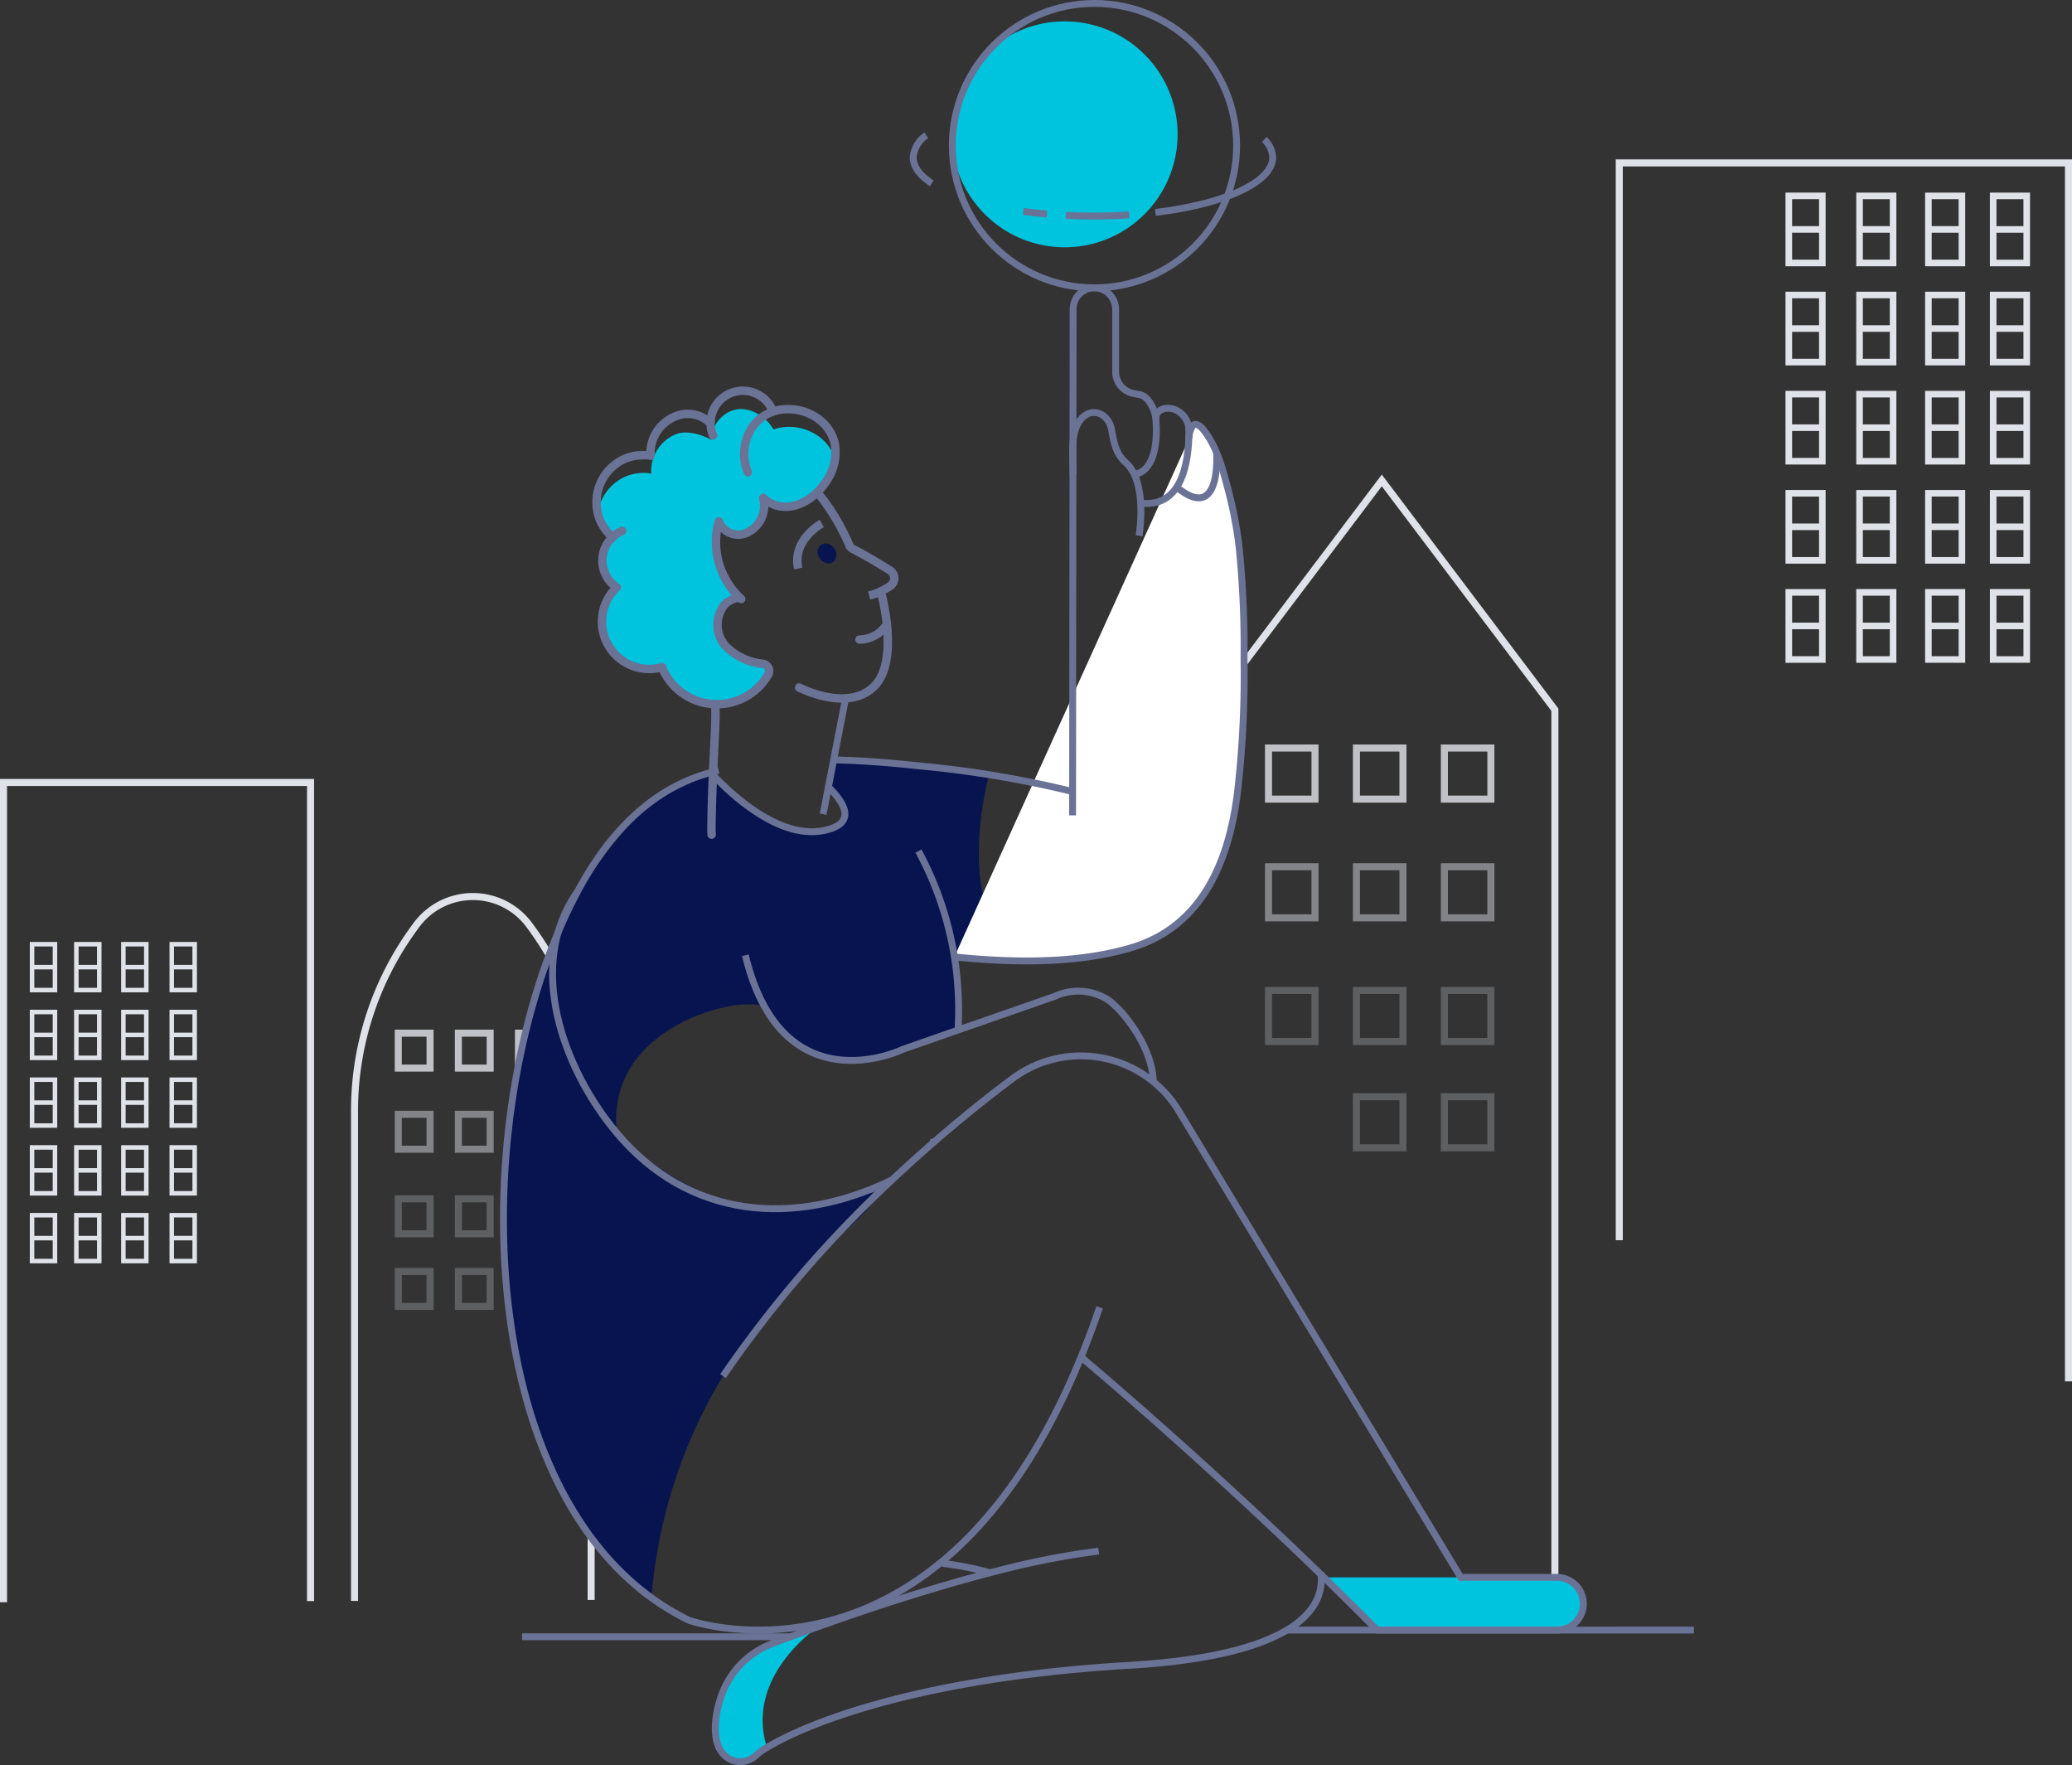<svg xmlns="http://www.w3.org/2000/svg" width="353.628" height="301.195" viewBox="0 0 353.628 301.195">
  <rect x="0" y="0" width="353.628" height="301.195" fill="#333333" stroke="none"/>
  <g id="Group_18297" data-name="Group 18297" transform="translate(-10330.879 7556.001)">
    <g id="Group_16831" data-name="Group 16831" transform="translate(9952.86 -7922.001)">
      <g id="Group_16774" data-name="Group 16774" transform="translate(378.62 393.796)">
        <g id="Group_16746" data-name="Group 16746" transform="translate(205.69 0)">
          <g id="Group_16745" data-name="Group 16745" transform="translate(0 54.176)">
            <path id="Path_229" data-name="Path 229" d="M527.133,585.541l29.54-39.123,29.54,39.123v151.5" transform="translate(-527.133 -546.418)" fill="rgba(0,0,0,0)" stroke="#e0e2e9" stroke-miterlimit="10" stroke-width="1.202"/>
            <g id="Group_16744" data-name="Group 16744" transform="translate(10.204 45.658)">
              <g id="Group_16740" data-name="Group 16740" transform="translate(0)" opacity="0.81">
                <rect id="Rectangle_5014" data-name="Rectangle 5014" width="7.937" height="8.718" transform="translate(30.016)" fill="rgba(0,0,0,0)" stroke="#e0e2e9" stroke-miterlimit="10" stroke-width="1.202"/>
                <rect id="Rectangle_5015" data-name="Rectangle 5015" width="7.937" height="8.718" transform="translate(15.008)" fill="rgba(0,0,0,0)" stroke="#e0e2e9" stroke-miterlimit="10" stroke-width="1.202"/>
                <rect id="Rectangle_5016" data-name="Rectangle 5016" width="7.937" height="8.718" fill="rgba(0,0,0,0)" stroke="#e0e2e9" stroke-miterlimit="10" stroke-width="1.202"/>
              </g>
              <g id="Group_16741" data-name="Group 16741" transform="translate(0 20.254)" opacity="0.46">
                <rect id="Rectangle_5017" data-name="Rectangle 5017" width="7.937" height="8.718" transform="translate(30.016)" fill="rgba(0,0,0,0)" stroke="#e0e2e9" stroke-miterlimit="10" stroke-width="1.202"/>
                <rect id="Rectangle_5018" data-name="Rectangle 5018" width="7.937" height="8.718" transform="translate(15.008)" fill="rgba(0,0,0,0)" stroke="#e0e2e9" stroke-miterlimit="10" stroke-width="1.202"/>
                <rect id="Rectangle_5019" data-name="Rectangle 5019" width="7.937" height="8.718" fill="rgba(0,0,0,0)" stroke="#e0e2e9" stroke-miterlimit="10" stroke-width="1.202"/>
              </g>
              <g id="Group_16742" data-name="Group 16742" transform="translate(0 41.359)" opacity="0.25">
                <rect id="Rectangle_5020" data-name="Rectangle 5020" width="7.937" height="8.718" transform="translate(30.016)" fill="rgba(0,0,0,0)" stroke="#e0e2e9" stroke-miterlimit="10" stroke-width="1.202"/>
                <rect id="Rectangle_5021" data-name="Rectangle 5021" width="7.937" height="8.718" transform="translate(15.008)" fill="rgba(0,0,0,0)" stroke="#e0e2e9" stroke-miterlimit="10" stroke-width="1.202"/>
                <rect id="Rectangle_5022" data-name="Rectangle 5022" width="7.937" height="8.718" fill="rgba(0,0,0,0)" stroke="#e0e2e9" stroke-miterlimit="10" stroke-width="1.202"/>
              </g>
              <g id="Group_16743" data-name="Group 16743" transform="translate(15.008 59.495)" opacity="0.25">
                <rect id="Rectangle_5023" data-name="Rectangle 5023" width="7.937" height="8.718" transform="translate(15.008)" fill="rgba(0,0,0,0)" stroke="#e0e2e9" stroke-miterlimit="10" stroke-width="1.202"/>
                <rect id="Rectangle_5024" data-name="Rectangle 5024" width="7.937" height="8.718" fill="rgba(0,0,0,0)" stroke="#e0e2e9" stroke-miterlimit="10" stroke-width="1.202"/>
              </g>
            </g>
          </g>
          <path id="Path_230" data-name="Path 230" d="M573.819,719.956V536.145h76.665v207.9" transform="translate(-503.748 -536.145)" fill="rgba(0,0,0,0)" stroke="#e0e2e9" stroke-miterlimit="10" stroke-width="1.202"/>
        </g>
        <g id="Group_16753" data-name="Group 16753" transform="translate(0 105.712)">
          <g id="Group_16752" data-name="Group 16752" transform="translate(59.906 19.461)">
            <path id="Path_251" data-name="Path 251" d="M470.385,709.513v-83.22a52.833,52.833,0,0,0-10.436-31.774h0a11.97,11.97,0,0,0-19.51,0h0A52.835,52.835,0,0,0,430,626.293v83.374" transform="translate(-430.002 -589.486)" fill="rgba(0,0,0,0)" stroke="#e0e2e9" stroke-miterlimit="10" stroke-width="1.202"/>
            <g id="Group_16751" data-name="Group 16751" transform="translate(7.467 23.314)">
              <g id="Group_16747" data-name="Group 16747" transform="translate(0 0)" opacity="0.81">
                <rect id="Rectangle_5026" data-name="Rectangle 5026" width="5.425" height="5.958" fill="rgba(0,0,0,0)" stroke="#e0e2e9" stroke-miterlimit="10" stroke-width="1.202"/>
                <rect id="Rectangle_5027" data-name="Rectangle 5027" width="5.425" height="5.958" transform="translate(10.257)" fill="rgba(0,0,0,0)" stroke="#e0e2e9" stroke-miterlimit="10" stroke-width="1.202"/>
                <rect id="Rectangle_5028" data-name="Rectangle 5028" width="5.425" height="5.958" transform="translate(20.514)" fill="rgba(0,0,0,0)" stroke="#e0e2e9" stroke-miterlimit="10" stroke-width="1.202"/>
              </g>
              <g id="Group_16748" data-name="Group 16748" transform="translate(0 13.842)" opacity="0.46">
                <rect id="Rectangle_5029" data-name="Rectangle 5029" width="5.425" height="5.958" transform="translate(0 0)" fill="rgba(0,0,0,0)" stroke="#e0e2e9" stroke-miterlimit="10" stroke-width="1.202"/>
                <rect id="Rectangle_5030" data-name="Rectangle 5030" width="5.425" height="5.958" transform="translate(10.257 0)" fill="rgba(0,0,0,0)" stroke="#e0e2e9" stroke-miterlimit="10" stroke-width="1.202"/>
                <rect id="Rectangle_5031" data-name="Rectangle 5031" width="5.425" height="5.958" transform="translate(20.514 0)" fill="rgba(0,0,0,0)" stroke="#e0e2e9" stroke-miterlimit="10" stroke-width="1.202"/>
              </g>
              <g id="Group_16749" data-name="Group 16749" transform="translate(0 28.266)" opacity="0.25">
                <rect id="Rectangle_5032" data-name="Rectangle 5032" width="5.425" height="5.958" transform="translate(0 0)" fill="rgba(0,0,0,0)" stroke="#e0e2e9" stroke-miterlimit="10" stroke-width="1.202"/>
                <rect id="Rectangle_5033" data-name="Rectangle 5033" width="5.425" height="5.958" transform="translate(10.257 0)" fill="rgba(0,0,0,0)" stroke="#e0e2e9" stroke-miterlimit="10" stroke-width="1.202"/>
                <rect id="Rectangle_5034" data-name="Rectangle 5034" width="5.425" height="5.958" transform="translate(20.514 0)" fill="rgba(0,0,0,0)" stroke="#e0e2e9" stroke-miterlimit="10" stroke-width="1.202"/>
              </g>
              <g id="Group_16750" data-name="Group 16750" transform="translate(0 40.661)" opacity="0.25">
                <rect id="Rectangle_5035" data-name="Rectangle 5035" width="5.425" height="5.958" transform="translate(0 0)" fill="rgba(0,0,0,0)" stroke="#e0e2e9" stroke-miterlimit="10" stroke-width="1.202"/>
                <rect id="Rectangle_5036" data-name="Rectangle 5036" width="5.425" height="5.958" transform="translate(10.257 0)" fill="rgba(0,0,0,0)" stroke="#e0e2e9" stroke-miterlimit="10" stroke-width="1.202"/>
                <rect id="Rectangle_5037" data-name="Rectangle 5037" width="5.425" height="5.958" transform="translate(20.514 0)" fill="rgba(0,0,0,0)" stroke="#e0e2e9" stroke-miterlimit="10" stroke-width="1.202"/>
              </g>
            </g>
          </g>
          <path id="Path_252" data-name="Path 252" d="M390.088,717.552V577.68h52.4V717.353" transform="translate(-390.088 -577.68)" fill="rgba(0,0,0,0)" stroke="#e0e2e9" stroke-miterlimit="10" stroke-width="1.202"/>
        </g>
        <g id="Group_16760" data-name="Group 16760" transform="translate(4.486 132.924)">
          <path id="Path_253" data-name="Path 253" d="M421.752,584.886v4.681h-4.681v-8.593h4.681Zm-.77-3.143H417.84v3.143h3.142Zm0,3.912H417.84V588.8h3.142Z" transform="translate(-393.227 -580.974)" fill="#e0e2e9"/>
          <path id="Path_254" data-name="Path 254" d="M413.889,584.886v4.681h-4.682v-8.593h4.682Zm-.77-3.143h-3.142v3.143h3.142Zm0,3.912h-3.142V588.8h3.142Z" transform="translate(-393.62 -580.974)" fill="#e0e2e9"/>
          <path id="Path_255" data-name="Path 255" d="M406.241,584.886v4.681H401.56v-8.593h4.681Zm-.77-3.143h-3.142v3.143h3.142Zm0,3.912h-3.142V588.8h3.142Z" transform="translate(-394.001 -580.974)" fill="#e0e2e9"/>
          <path id="Path_256" data-name="Path 256" d="M399.042,580.974v8.593h-4.681v-8.593Zm-3.911,7.823h3.142v-3.141h-3.142Zm0-3.911h3.142v-3.143h-3.142Z" transform="translate(-394.361 -580.974)" fill="#e0e2e9"/>
          <path id="Path_257" data-name="Path 257" d="M421.752,595.9v4.681h-4.681v-8.593h4.681Zm-.77-3.143H417.84V595.9h3.142Zm0,3.911H417.84v3.142h3.142Z" transform="translate(-393.227 -580.424)" fill="#e0e2e9"/>
          <path id="Path_258" data-name="Path 258" d="M413.889,595.9v4.681h-4.682v-8.593h4.682Zm-.77-3.143h-3.142V595.9h3.142Zm0,3.911h-3.142v3.142h3.142Z" transform="translate(-393.62 -580.424)" fill="#e0e2e9"/>
          <path id="Path_259" data-name="Path 259" d="M406.241,595.9v4.681H401.56v-8.593h4.681Zm-.77-3.143h-3.142V595.9h3.142Zm0,3.911h-3.142v3.142h3.142Z" transform="translate(-394.001 -580.424)" fill="#e0e2e9"/>
          <path id="Path_260" data-name="Path 260" d="M399.042,595.9v4.681h-4.681v-8.593h4.681Zm-.769-3.143h-3.142V595.9h3.142Zm0,3.911h-3.142v3.142h3.142Z" transform="translate(-394.361 -580.424)" fill="#e0e2e9"/>
          <path id="Path_261" data-name="Path 261" d="M421.752,606.9v4.681h-4.681v-8.592h4.681Zm-.77-3.142H417.84V606.9h3.142Zm0,3.912H417.84v3.142h3.142Z" transform="translate(-393.227 -579.874)" fill="#e0e2e9"/>
          <path id="Path_262" data-name="Path 262" d="M413.889,606.9v4.681h-4.682v-8.592h4.682Zm-.77-3.142h-3.142V606.9h3.142Zm0,3.912h-3.142v3.142h3.142Z" transform="translate(-393.62 -579.874)" fill="#e0e2e9"/>
          <path id="Path_263" data-name="Path 263" d="M406.241,606.9v4.681H401.56v-8.592h4.681Zm-.77-3.142h-3.142V606.9h3.142Zm0,3.912h-3.142v3.142h3.142Z" transform="translate(-394.001 -579.874)" fill="#e0e2e9"/>
          <path id="Path_264" data-name="Path 264" d="M399.042,606.9v4.681h-4.681v-8.592h4.681Zm-.769-3.142h-3.142V606.9h3.142Zm0,3.912h-3.142v3.142h3.142Z" transform="translate(-394.361 -579.874)" fill="#e0e2e9"/>
          <path id="Path_265" data-name="Path 265" d="M421.752,617.915V622.6h-4.681V614h4.681Zm-.77-3.142H417.84v3.142h3.142Zm0,3.911H417.84v3.142h3.142Z" transform="translate(-393.227 -579.325)" fill="#e0e2e9"/>
          <path id="Path_266" data-name="Path 266" d="M413.889,617.915V622.6h-4.682V614h4.682Zm-.77-3.142h-3.142v3.142h3.142Zm0,3.911h-3.142v3.142h3.142Z" transform="translate(-393.62 -579.325)" fill="#e0e2e9"/>
          <path id="Path_267" data-name="Path 267" d="M406.241,617.915V622.6H401.56V614h4.681Zm-.77-3.142h-3.142v3.142h3.142Zm0,3.911h-3.142v3.142h3.142Z" transform="translate(-394.001 -579.325)" fill="#e0e2e9"/>
          <path id="Path_268" data-name="Path 268" d="M399.042,617.915V622.6h-4.681V614h4.681Zm-.769-3.142h-3.142v3.142h3.142Zm0,3.911h-3.142v3.142h3.142Z" transform="translate(-394.361 -579.325)" fill="#e0e2e9"/>
          <path id="Path_269" data-name="Path 269" d="M421.752,628.924v4.682h-4.681v-8.593h4.681Zm-.77-3.141H417.84v3.141h3.142Zm0,3.911H417.84v3.142h3.142Z" transform="translate(-393.227 -578.775)" fill="#e0e2e9"/>
          <path id="Path_270" data-name="Path 270" d="M413.889,628.924v4.682h-4.682v-8.593h4.682Zm-.77-3.141h-3.142v3.141h3.142Zm0,3.911h-3.142v3.142h3.142Z" transform="translate(-393.62 -578.775)" fill="#e0e2e9"/>
          <path id="Path_271" data-name="Path 271" d="M406.241,628.924v4.682H401.56v-8.593h4.681Zm-.77-3.141h-3.142v3.141h3.142Zm0,3.911h-3.142v3.142h3.142Z" transform="translate(-394.001 -578.775)" fill="#e0e2e9"/>
          <path id="Path_272" data-name="Path 272" d="M399.042,628.924v4.682h-4.681v-8.593h4.681Zm-.769-3.141h-3.142v3.141h3.142Zm0,3.911h-3.142v3.142h3.142Z" transform="translate(-394.361 -578.775)" fill="#e0e2e9"/>
        </g>
        <g id="Group_16761" data-name="Group 16761" transform="translate(304.126 5.063)">
          <path id="Path_231" data-name="Path 231" d="M578.9,546.691v6.848h6.849V540.967H578.9Zm1.126-4.6h4.6v4.6h-4.6Zm0,5.723h4.6v4.6h-4.6Z" transform="translate(-578.896 -540.967)" fill="#e0e2e9"/>
          <path id="Path_232" data-name="Path 232" d="M590.4,546.691v6.848h6.849V540.967H590.4Zm1.125-4.6h4.6v4.6h-4.6Zm0,5.723h4.6v4.6h-4.6Z" transform="translate(-578.321 -540.967)" fill="#e0e2e9"/>
          <path id="Path_233" data-name="Path 233" d="M601.592,546.691v6.848h6.849V540.967h-6.849Zm1.126-4.6h4.6v4.6h-4.6Zm0,5.723h4.6v4.6h-4.6Z" transform="translate(-577.763 -540.967)" fill="#e0e2e9"/>
          <path id="Path_234" data-name="Path 234" d="M612.125,540.967v12.572h6.849V540.967Zm5.723,11.448h-4.6v-4.6h4.6Zm0-5.723h-4.6v-4.6h4.6Z" transform="translate(-577.237 -540.967)" fill="#e0e2e9"/>
          <path id="Path_235" data-name="Path 235" d="M578.9,562.8v6.849h6.849V557.077H578.9Zm1.126-4.6h4.6v4.6h-4.6Zm0,5.722h4.6v4.6h-4.6Z" transform="translate(-578.896 -540.162)" fill="#e0e2e9"/>
          <path id="Path_236" data-name="Path 236" d="M590.4,562.8v6.849h6.849V557.077H590.4Zm1.125-4.6h4.6v4.6h-4.6Zm0,5.722h4.6v4.6h-4.6Z" transform="translate(-578.321 -540.162)" fill="#e0e2e9"/>
          <path id="Path_237" data-name="Path 237" d="M601.592,562.8v6.849h6.849V557.077h-6.849Zm1.126-4.6h4.6v4.6h-4.6Zm0,5.722h4.6v4.6h-4.6Z" transform="translate(-577.763 -540.162)" fill="#e0e2e9"/>
          <path id="Path_238" data-name="Path 238" d="M612.125,562.8v6.849h6.849V557.077h-6.849Zm1.126-4.6h4.6v4.6h-4.6Zm0,5.722h4.6v4.6h-4.6Z" transform="translate(-577.237 -540.162)" fill="#e0e2e9"/>
          <path id="Path_239" data-name="Path 239" d="M578.9,578.909v6.849h6.849V573.186H578.9Zm1.126-4.6h4.6v4.6h-4.6Zm0,5.724h4.6v4.6h-4.6Z" transform="translate(-578.896 -539.358)" fill="#e0e2e9"/>
          <path id="Path_240" data-name="Path 240" d="M590.4,578.909v6.849h6.849V573.186H590.4Zm1.125-4.6h4.6v4.6h-4.6Zm0,5.724h4.6v4.6h-4.6Z" transform="translate(-578.321 -539.358)" fill="#e0e2e9"/>
          <path id="Path_241" data-name="Path 241" d="M601.592,578.909v6.849h6.849V573.186h-6.849Zm1.126-4.6h4.6v4.6h-4.6Zm0,5.724h4.6v4.6h-4.6Z" transform="translate(-577.763 -539.358)" fill="#e0e2e9"/>
          <path id="Path_242" data-name="Path 242" d="M612.125,578.909v6.849h6.849V573.186h-6.849Zm1.126-4.6h4.6v4.6h-4.6Zm0,5.724h4.6v4.6h-4.6Z" transform="translate(-577.237 -539.358)" fill="#e0e2e9"/>
          <path id="Path_243" data-name="Path 243" d="M578.9,595.019v6.848h6.849V589.3H578.9Zm1.126-4.6h4.6v4.6h-4.6Zm0,5.724h4.6v4.6h-4.6Z" transform="translate(-578.896 -538.554)" fill="#e0e2e9"/>
          <path id="Path_244" data-name="Path 244" d="M590.4,595.019v6.848h6.849V589.3H590.4Zm1.125-4.6h4.6v4.6h-4.6Zm0,5.724h4.6v4.6h-4.6Z" transform="translate(-578.321 -538.554)" fill="#e0e2e9"/>
          <path id="Path_245" data-name="Path 245" d="M601.592,595.019v6.848h6.849V589.3h-6.849Zm1.126-4.6h4.6v4.6h-4.6Zm0,5.724h4.6v4.6h-4.6Z" transform="translate(-577.763 -538.554)" fill="#e0e2e9"/>
          <path id="Path_246" data-name="Path 246" d="M612.125,595.019v6.848h6.849V589.3h-6.849Zm1.126-4.6h4.6v4.6h-4.6Zm0,5.724h4.6v4.6h-4.6Z" transform="translate(-577.237 -538.554)" fill="#e0e2e9"/>
          <path id="Path_247" data-name="Path 247" d="M578.9,611.128v6.849h6.849V605.4H578.9Zm1.126-4.6h4.6v4.6h-4.6Zm0,5.722h4.6v4.6h-4.6Z" transform="translate(-578.896 -537.749)" fill="#e0e2e9"/>
          <path id="Path_248" data-name="Path 248" d="M590.4,611.128v6.849h6.849V605.4H590.4Zm1.125-4.6h4.6v4.6h-4.6Zm0,5.722h4.6v4.6h-4.6Z" transform="translate(-578.321 -537.749)" fill="#e0e2e9"/>
          <path id="Path_249" data-name="Path 249" d="M601.592,611.128v6.849h6.849V605.4h-6.849Zm1.126-4.6h4.6v4.6h-4.6Zm0,5.722h4.6v4.6h-4.6Z" transform="translate(-577.763 -537.749)" fill="#e0e2e9"/>
          <path id="Path_250" data-name="Path 250" d="M612.125,611.128v6.849h6.849V605.4h-6.849Zm1.126-4.6h4.6v4.6h-4.6Zm0,5.722h4.6v4.6h-4.6Z" transform="translate(-577.237 -537.749)" fill="#e0e2e9"/>
        </g>
      </g>
      <g id="Group_16793" data-name="Group 16793" transform="translate(463.949 366.587)">
        <g id="Group_16775" data-name="Group 16775" transform="translate(0.042 91.518)">
          <path id="Path_338" data-name="Path 338" d="M596.035,488.615s-6.47,23.128,5.563,31.77c-.147.715-11.478-.681-11.478-.681l.618,12.481s-13.077,5.086-19.16,5.145-12.124-5.776-13.614-8.745-27.717,1.737-25.427,21.193c0,0,16.719,17.514,35.186,12.027,0,0,12.6-4.973,7.607.861s-33.6,26.1-36.908,66.372c0,0-23.916-14.449-25.13-58.92S524.884,507.384,538,493.478c0,0,9.932-6.974,11.466-4.863s11.594,10.3,14.931,9.726,8.328-.344,6.769-4.255-2.787-2.124-2.219-5.064.695-3.276,4.181-2.94S596.035,488.615,596.035,488.615Z" transform="translate(-513.214 -448.53)" fill="#071450"/>
          <ellipse id="Ellipse_297" data-name="Ellipse 297" cx="1.778" cy="1.512" rx="1.778" ry="1.512" transform="translate(54.943 4.645) rotate(-124.684)" fill="#071450"/>
        </g>
        <g id="Group_16776" data-name="Group 16776" transform="translate(16.082 3.134)">
          <path id="Path_339" data-name="Path 339" d="M449.291,579.033c3.006,2.924,6.057,5.94,9.087,9h30.711a4.5,4.5,0,1,0,0-9Z" transform="translate(-325.367 -313.617)" fill="#00c4dd"/>
          <path id="Path_350" data-name="Path 350" d="M537.534,606.23a3.9,3.9,0,0,0,5.717.376,11.157,11.157,0,0,1,1.88-1.339c-3.84-12.116,8.487-20.427,8.817-20.638-1.69.6-3.3,1.174-4.8,1.737-1.116.411-2.172.811-3.171,1.186a14.693,14.693,0,0,0-8.124,7.618C536.547,598,535.3,603.577,537.534,606.23Z" transform="translate(-516.24 -310.819)" fill="#00c4dd"/>
          <path id="Path_354" data-name="Path 354" d="M491.006,423.221a19.275,19.275,0,1,0,6.141-16.13A24.257,24.257,0,0,0,491.006,423.221Z" transform="translate(-430.49 -402.089)" fill="#00c4dd"/>
          <path id="Path_365" data-name="Path 365" d="M545.425,490.171l.036.124a10.118,10.118,0,0,0,13.245,5.4,9.912,9.912,0,0,0,4.029-3.084,8.527,8.527,0,0,0,.823-1.2,1.261,1.261,0,0,0-.943-1.84,10.259,10.259,0,0,1-6.423-3.086,5.463,5.463,0,0,1-1.029-1.9,5.276,5.276,0,0,1,1-5.177,3.4,3.4,0,0,1,.671-.5c.671-.422,1.647-.816,2.091-.385a13.663,13.663,0,0,1-4.167-7.738,12.249,12.249,0,0,1,.354-5.505,3.54,3.54,0,0,0,5.166,1.747,5.064,5.064,0,0,0,2.4-5.734c.024.021.042.028.054.055,3.573,3.064,8.164.808,10.512-2.6a10.262,10.262,0,0,0,1.695-3.971c-1.149-4.455-6.429-6.586-10.494-5.169-1.4-2.483-4.651-4.233-7.248-3.141a5.471,5.471,0,0,0-3.327,4.457,3.821,3.821,0,0,0-.024.457c-1.787-.947-4.294-1.7-6.143-.92a6.773,6.773,0,0,0-4.123,6.674,7.876,7.876,0,0,0-4.461.549,8.114,8.114,0,0,0-4.677,6.2,6.935,6.935,0,0,0,.382,1.167,7.791,7.791,0,0,0,2.142,2.926A5.238,5.238,0,0,0,535.8,469.6a5.4,5.4,0,0,0-.282,4.1l.006.013c.042.137.1.267.153.4a5.384,5.384,0,0,0,2.009,2.427,8.053,8.053,0,0,0-2.315,7.671,8.788,8.788,0,0,0,.425,1.3A8.088,8.088,0,0,0,545.425,490.171Z" transform="translate(-534.446 -380.061)" fill="#00c4dd"/>
        </g>
        <g id="Group_16773" data-name="Group 16773">
          <path id="Path_357" data-name="Path 357" d="M527.918,450.424a4.763,4.763,0,0,1,.591-2.211c.587-.834,1.508.089,1.928.618,2.307,2.905,3.249,6.63,4.182,10.146a72.709,72.709,0,0,1,1.887,9.826,170.189,170.189,0,0,1,.831,19.138,173.231,173.231,0,0,1-.961,21.367c-1.233,12.045-5.612,24.126-18.279,27.87-9.2,2.736-20.005,2.607-30.2,1.573" transform="translate(-410.952 -376.061)" fill="#fff" stroke="#6a7296" stroke-miterlimit="10" stroke-width="1.174"/>
          <path id="Path_340" data-name="Path 340" d="M449.29,574.353a201.9,201.9,0,0,1,28.833-33.469c2.406-2.255,4.778-4.4,7.1-6.411v-.01h.012c4.778-4.157,9.321-7.773,13.4-10.826a19.525,19.525,0,0,1,24.1.494,19.106,19.106,0,0,1,4.39,5.06l48.075,79.5h16.423a4.5,4.5,0,1,1,0,9H560.912c-3.029-3.065-6.081-6.081-9.087-9-18-17.515-34.9-32.073-41.43-37.6" transform="translate(-411.82 -340.143)" fill="none" stroke="#6a7296" stroke-miterlimit="10" stroke-width="1.174"/>
          <path id="Path_341" data-name="Path 341" d="M523.23,529.554" transform="translate(-449.827 -335.223)" fill="none" stroke="#6a7296" stroke-miterlimit="10" stroke-width="1.174"/>
          <path id="Path_342" data-name="Path 342" d="M527.133,526.965a56.791,56.791,0,0,0-6.747-30.549" transform="translate(-449.566 -351.792)" fill="none" stroke="#6a7296" stroke-miterlimit="10" stroke-width="1.174"/>
          <path id="Path_343" data-name="Path 343" d="M498.224,508.265c6.258,26.028,26.814,16.084,26.814,16.084l7.96-2.783,18.021-6.281a9.48,9.48,0,0,1,8.98.516c2.325,1.5,7.667,7.808,7.854,14.052" transform="translate(-456.942 -345.868)" fill="none" stroke="#6a7296" stroke-miterlimit="10" stroke-width="1.174"/>
          <path id="Path_344" data-name="Path 344" d="M606.079,578.861q-1.53,4.473-3.169,8.477c-24.477,59.862-66.882,44.94-66.882,44.94-37.473-18.184-38.66-86.829-19.418-123.657.1-.222.224-.433.341-.657,3.592-6.716,8.347-12.867,14.733-16.859a30.683,30.683,0,0,1,5.776-2.794c1.163-.409,2.36-.774,3.6-1.091" transform="translate(-504.337 -356.39)" fill="none" stroke="#6a7296" stroke-miterlimit="10" stroke-width="1.174"/>
          <path id="Path_345" data-name="Path 345" d="M548.2,491.446a179.666,179.666,0,0,0-26.169-4.378c-4.437-.482-9.474-.917-14.616-1.022" transform="translate(-451.067 -356.977)" fill="none" stroke="#6a7296" stroke-miterlimit="10" stroke-width="1.174"/>
          <path id="Path_346" data-name="Path 346" d="M510.977,467.554s1.572-9.106-2.285-12.5c-1.719-1.509-2.019-3.47-2.4-5.589-.518-2.878-3.562-4.1-5.436-1.539-1.692,2.307-1.122,6.491-1.122,9.141" transform="translate(-402.507 -376.733)" fill="none" stroke="#6a7296" stroke-miterlimit="10" stroke-width="1.174"/>
          <path id="Path_347" data-name="Path 347" d="M508.394,464.139s4.38.141,3.711-9.333l0-.024c-.111-1.5-1.224-3.9-2.7-4.19l-1.141-.225a3.758,3.758,0,0,1-3.029-3.685V436.131a3.736,3.736,0,0,0-2.9-3.711,3.636,3.636,0,0,0-4.357,3.555l-.093,86.382" transform="translate(-400.758 -383.826)" fill="none" stroke="#6a7296" stroke-miterlimit="10" stroke-width="1.174"/>
          <path id="Path_348" data-name="Path 348" d="M494.178,461.142c7.7.915,8.289-8.676,8.184-12.867.011-.024,0-.036,0-.048" transform="translate(-385.392 -375.887)" fill="none" stroke="#6a7296" stroke-miterlimit="10" stroke-width="1.174"/>
          <path id="Path_349" data-name="Path 349" d="M497.812,451.069s.923,12.3-6.8,5.93" transform="translate(-376.111 -374.466)" fill="none" stroke="#6a7296" stroke-miterlimit="10" stroke-width="1.174"/>
          <path id="Path_351" data-name="Path 351" d="M532.206,501.049c-8.965,12.726-2.28,30.477,6.753,41.193,12.3,14.589,30.105,16.116,46.933,7.974" transform="translate(-519.592 -349.476)" fill="none" stroke="#6a7296" stroke-miterlimit="10" stroke-width="1.174"/>
          <path id="Path_352" data-name="Path 352" d="M537.082,478.978l-3.2,16.472-.654,3.4" transform="translate(-478.674 -360.511)" fill="none" stroke="#6a7296" stroke-miterlimit="10" stroke-width="1.174"/>
          <path id="Path_353" data-name="Path 353" d="M553.034,489.82c2.654,2.593,5.072,6.247-.789,7.44-7.83,1.591-16.311-6.711-18.927-9.525" transform="translate(-497.589 -356.133)" fill="none" stroke="#6a7296" stroke-miterlimit="10" stroke-width="1.174"/>
          <g id="Group_16772" data-name="Group 16772" transform="translate(36.148 264.064)">
            <path id="Path_355" data-name="Path 355" d="M582.447,579.706c.727,4.86-2.1,14.03-32.766,15.837-36.641,2.16-55.659,10.3-61.74,14.018a11.154,11.154,0,0,0-1.879,1.339,3.9,3.9,0,0,1-5.716-.376c-2.231-2.654-.987-8.229.316-11.06a14.692,14.692,0,0,1,8.124-7.618c1-.375,2.055-.776,3.169-1.186,1.5-.563,3.111-1.139,4.8-1.737,0-.012,0-.012.012-.012,4.473-1.6,9.522-3.322,14.8-4.989,4.719-1.479,9.615-2.924,14.439-4.179.459-.118.893-.235,1.339-.34a136.642,136.642,0,0,1,17.21-3.358" transform="translate(-479.117 -576.043)" fill="none" stroke="#6a7296" stroke-miterlimit="10" stroke-width="1.174"/>
            <path id="Path_356" data-name="Path 356" d="M524.926,579.041h-.012a52.339,52.339,0,0,0-8.115-1.6" transform="translate(-478.025 -575.342)" fill="none" stroke="#6a7296" stroke-miterlimit="10" stroke-width="1.174"/>
          </g>
          <path id="Path_358" data-name="Path 358" d="M499.818,450.021a3.881,3.881,0,0,0-2.425-3.761c-1.364-.511-3.263-.136-3.224,1.633l0,.062" transform="translate(-382.825 -376.975)" fill="none" stroke="#6a7296" stroke-miterlimit="10" stroke-width="1.174"/>
          <ellipse id="Ellipse_296" data-name="Ellipse 296" cx="24.26" cy="24.26" rx="24.26" ry="24.26" transform="translate(76.602)" fill="none" stroke="#6a7296" stroke-miterlimit="10" stroke-width="1.174"/>
          <path id="Path_359" data-name="Path 359" d="M506.214,585.026c-1.272.015-69.493,0-69.493,0" transform="translate(-303.046 -307.487)" fill="none" stroke="#6a7296" stroke-miterlimit="10" stroke-width="1.174"/>
          <path id="Path_360" data-name="Path 360" d="M585.329,585.788H539.507" transform="translate(-536.341 -307.106)" fill="none" stroke="#6a7296" stroke-miterlimit="10" stroke-width="1.174"/>
          <path id="Path_361" data-name="Path 361" d="M525.663,415a5.019,5.019,0,0,0-2.231,3.758c0,1.6,1.138,3.1,3.17,4.437" transform="translate(-453.502 -392.499)" fill="none" stroke="#6a7296" stroke-miterlimit="10" stroke-width="1.174"/>
          <path id="Path_362" data-name="Path 362" d="M510.33,423.66c1.3.176,2.652.329,4.038.446" transform="translate(-421.615 -388.17)" fill="none" stroke="#6a7296" stroke-miterlimit="10" stroke-width="1.174"/>
          <path id="Path_363" data-name="Path 363" d="M511.774,424.051c-1.984.129-4.05.2-6.151.2-1.574,0-3.123-.036-4.638-.117" transform="translate(-405.004 -387.974)" fill="none" stroke="#6a7296" stroke-miterlimit="10" stroke-width="1.174"/>
          <path id="Path_364" data-name="Path 364" d="M503.228,415.473a4.46,4.46,0,0,1,1.432,3.053c0,1.972-1.749,3.792-4.755,5.354-3.556,1.843-8.91,3.274-15.263,4.038" transform="translate(-373.377 -392.263)" fill="none" stroke="#6a7296" stroke-miterlimit="10" stroke-width="1.174"/>
          <g id="Group_16773-2" data-name="Group 16773" transform="translate(15.868 66.081)">
            <path id="Path_367" data-name="Path 367" d="M541.534,455.8" transform="translate(-511.455 -438.183)" fill="none" stroke="#6a7296" stroke-miterlimit="10" stroke-width="1.439"/>
            <path id="Path_368" data-name="Path 368" d="M540.126,459.151s-5.1,2.747-4.02,7.695" transform="translate(-501.678 -436.506)" fill="none" stroke="#6a7296" stroke-miterlimit="10" stroke-width="1.439"/>
            <path id="Path_369" data-name="Path 369" d="M536.553,473.224a10.574,10.574,0,0,0,3.666-1.687,1.583,1.583,0,0,0-.115-2.6c-2.012-1.253-4.046-2.472-6.146-3.569a1.593,1.593,0,0,1-.737-.6A36.8,36.8,0,0,0,527.7,455.6" transform="translate(-490.016 -438.283)" fill="none" stroke="#6a7296" stroke-miterlimit="10" stroke-width="1.439"/>
            <path id="Path_370" data-name="Path 370" d="M548.618,479.7c.45,1.131-.486,11.085-.574,21.55a.109.109,0,0,1,.008.048c.011.215.027.441.031.677" transform="translate(-528.425 -426.228)" fill="none" stroke="#6a7296" stroke-linecap="round" stroke-linejoin="round" stroke-width="1.439"/>
            <path id="Path_371" data-name="Path 371" d="M542.38,466.884s3.369,11.826-1.193,16.254-12.756.134-12.756.134" transform="translate(-493.845 -432.639)" fill="none" stroke="#6a7296" stroke-linecap="round" stroke-linejoin="round" stroke-width="1.439"/>
            <path id="Path_372" data-name="Path 372" d="M533.215,470.608a5.623,5.623,0,0,1-4.674,2.631" transform="translate(-483.646 -430.777)" fill="none" stroke="#6a7296" stroke-linecap="round" stroke-linejoin="round" stroke-width="1.439"/>
            <path id="Path_373" data-name="Path 373" d="M541.972,451.685a5.369,5.369,0,0,1-.381-2.742,5.5,5.5,0,0,1,10.531-1.528" transform="translate(-522.069 -444.054)" fill="none" stroke="#6a7296" stroke-linecap="round" stroke-miterlimit="10" stroke-width="1.439"/>
            <path id="Path_374" data-name="Path 374" d="M559.278,456.924a8.16,8.16,0,0,1,.7-7.587c3.651-5.565,13.177-3.414,14.2,3.1a8.826,8.826,0,0,1-1.728,6.321c-2.344,3.411-6.934,5.674-10.5,2.6l-.057-.049a5.063,5.063,0,0,1-2.4,5.734,3.552,3.552,0,0,1-5.17-1.745,13.12,13.12,0,0,0,3.819,13.24c-.648-.6-2.358.459-2.76.886a5.489,5.489,0,0,0,.016,7.068,10.36,10.36,0,0,0,6.426,3.1,1.255,1.255,0,0,1,.945,1.833,10.118,10.118,0,0,1-18.093-1.123l-.036-.125a8.072,8.072,0,0,1-7.74-13.628,5.382,5.382,0,0,1-2.009-2.427,5.488,5.488,0,0,1,1.294-6.132,5.421,5.421,0,0,1,1.646-1.079" transform="translate(-533.442 -443.007)" fill="none" stroke="#6a7296" stroke-linecap="round" stroke-linejoin="round" stroke-width="1.439"/>
            <path id="Path_375" data-name="Path 375" d="M567.855,447.755a5.4,5.4,0,0,0-5.448-.586,6.752,6.752,0,0,0-4.117,6.686c-.014-.2-2.026-.087-2.226-.065a7.839,7.839,0,0,0-2.249.6,8.1,8.1,0,0,0-4.167,10.4,7.825,7.825,0,0,0,2.142,2.926" transform="translate(-549.051 -442.741)" fill="none" stroke="#6a7296" stroke-linecap="square" stroke-linejoin="round" stroke-width="1.439"/>
          </g>
        </g>
      </g>
    </g>
  </g>
</svg>
